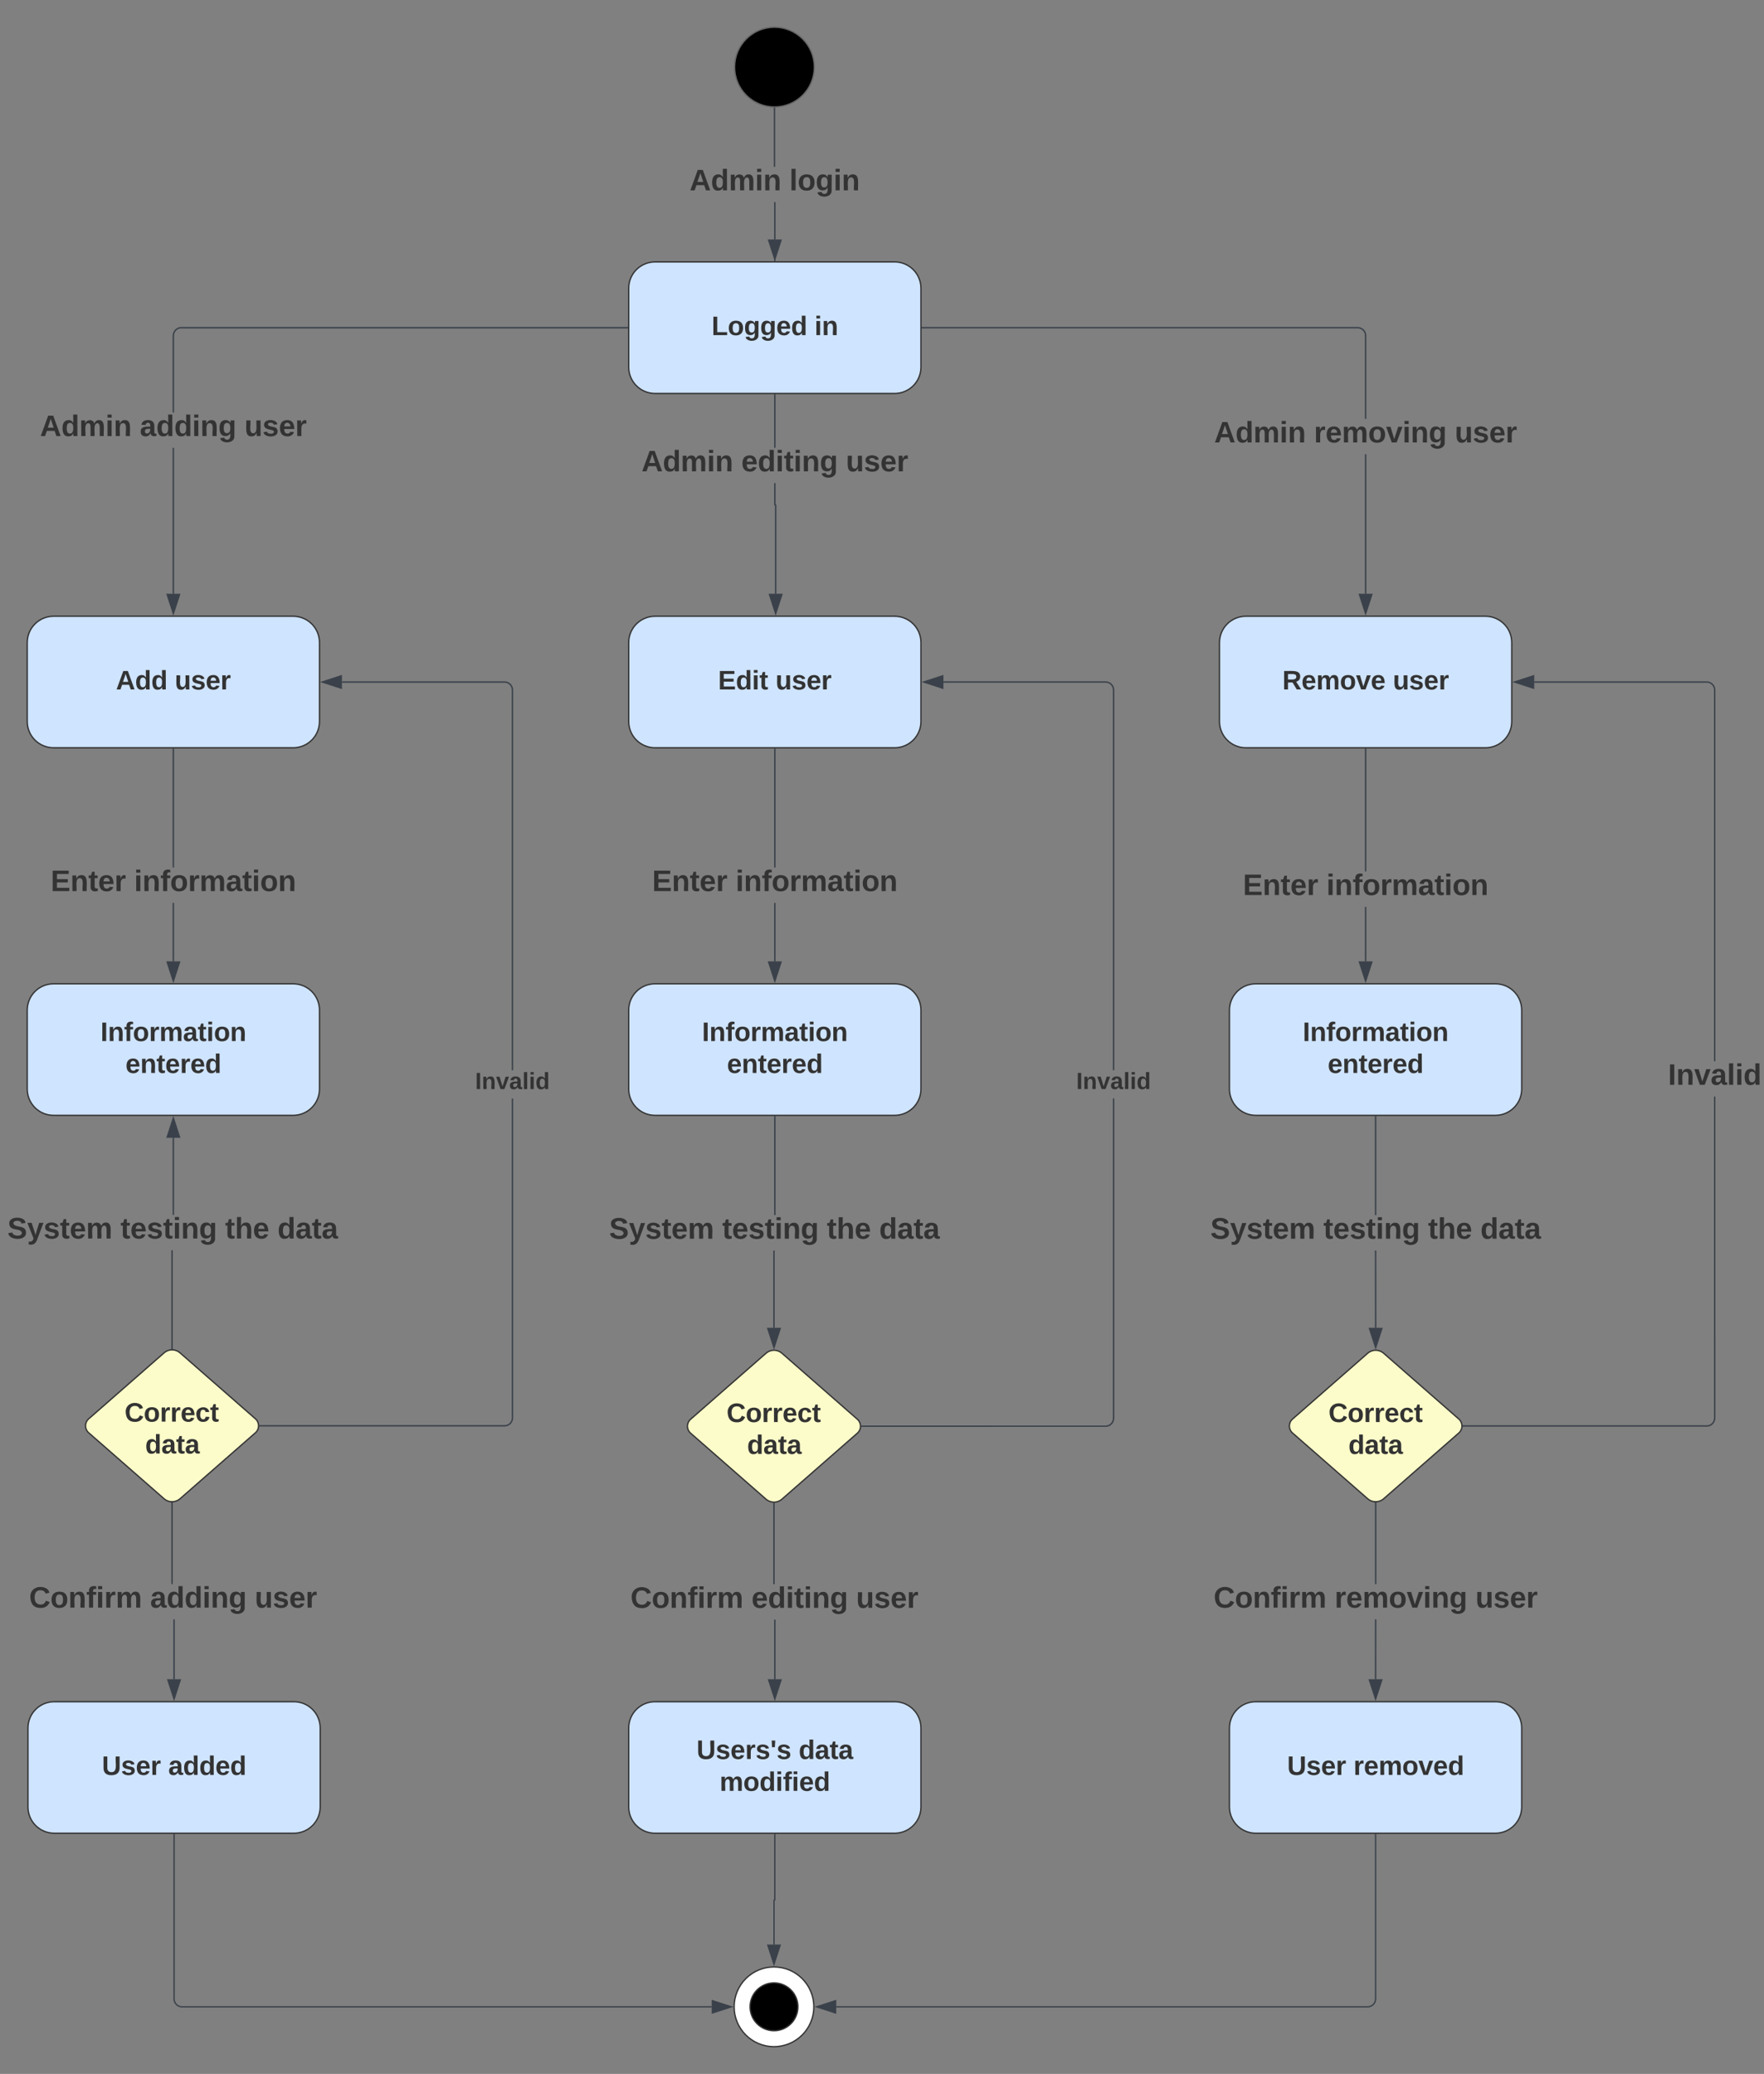 <svg xmlns="http://www.w3.org/2000/svg" xmlns:xlink="http://www.w3.org/1999/xlink" xmlns:lucid="lucid" width="1327.89" height="1561"><rect width="100%" height="100%" fill="#808080" stroke="none"/><g transform="translate(1140.769 1220.5)" lucid:page-tab-id="0_0"><path d="M-527.77-1170c0 16.57-13.43 30-30 30s-30-13.43-30-30 13.43-30 30-30 30 13.43 30 30z" stroke="#666"/><path d="M-557-1040.23h-1v-28.1h1zm-.27-54.78h-1v-44h1z" stroke="#3a414a" stroke-width=".05" fill="#3a414a"/><path d="M-557.78-1139.5l.5-.02v.53h-1v-.54z" fill="#3a414a"/><path d="M-557.78-1139.52l.54-.02v.58h-1.05v-.6zm-.46.5h.95v-.47l-.48.03-.46-.04z" stroke="#3a414a" stroke-width=".05" fill="#3a414a"/><path d="M-557.5-1025.46l-4.63-14.27h9.26z" fill="#3a414a"/><path d="M-557.5-1023.85l-5.32-16.38h10.64zm-3.95-15.38l3.95 12.15 3.95-12.15z" stroke="#3a414a" stroke-width=".05" fill="#3a414a"/><use xlink:href="#a" transform="matrix(1,0,0,1,-621.647,-1095.006) translate(0 17.778)"/><use xlink:href="#b" transform="matrix(1,0,0,1,-621.647,-1095.006) translate(75.123 17.778)"/><path d="M-557.5-1024.35v-6.35" stroke="#3a414a" fill="none"/><path d="M-557-1023.85h-1v-.5h1z" stroke="#3a414a" stroke-width=".05" fill="#3a414a"/><path d="M-557.5-1030.68v-.52" stroke="#3a414a" fill="none"/><path d="M-112.27-773.54h-1v-105.04h1zm-5.48-200.74l1 .24.93.4.87.53.78.65.66.77.52.87.4.94.23 1 .08 1v62.62h-1v-62.6l-.07-.87-.2-.85-.33-.8-.45-.74-.56-.64-.66-.56-.73-.45-.8-.33-.84-.2-.9-.07h-327.7v-1h327.75z" stroke="#3a414a" stroke-width=".05" fill="#3a414a"/><path d="M-446.5-973.35h-.5v-1h.5z" fill="#3a414a"/><path d="M-446.46-973.33h-.56v-1.05h.56zm-.52-1v.95h.47v-.95z" stroke="#3a414a" stroke-width=".05" fill="#3a414a"/><path d="M-112.77-758.77l-4.63-14.27h9.27z" fill="#3a414a"/><path d="M-112.77-757.15l-5.32-16.4h10.66zm-3.95-15.4l3.95 12.16 3.95-12.14z" stroke="#3a414a" stroke-width=".05" fill="#3a414a"/><use xlink:href="#a" transform="matrix(1,0,0,1,-226.75,-905.245) translate(0 17.778)"/><use xlink:href="#c" transform="matrix(1,0,0,1,-226.75,-905.245) translate(75.123 17.778)"/><use xlink:href="#d" transform="matrix(1,0,0,1,-226.75,-905.245) translate(181.111 17.778)"/><path d="M-557-841l.1.03.3.2.22.34v66.9h-1v-66.5l-.3-.12-.24-.3-.08-.3v-16.08h1zm0-42.5h-1v-39.86h1z" stroke="#3a414a" stroke-width=".05" fill="#3a414a"/><path d="M-557-923.35h-1v-.5h1z" fill="#3a414a"/><path d="M-556.98-923.32H-558v-.57h1.04zm-1-.52v.47h.96v-.47z" stroke="#3a414a" stroke-width=".05" fill="#3a414a"/><path d="M-556.87-758.77l-4.63-14.27h9.27z" fill="#3a414a"/><path d="M-556.87-757.15l-5.32-16.4h10.66zm-3.94-15.4l3.93 12.16 3.95-12.14z" stroke="#3a414a" stroke-width=".05" fill="#3a414a"/><use xlink:href="#a" transform="matrix(1,0,0,1,-657.87,-883.492) translate(0 17.778)"/><use xlink:href="#e" transform="matrix(1,0,0,1,-657.87,-883.492) translate(75.123 17.778)"/><use xlink:href="#d" transform="matrix(1,0,0,1,-657.87,-883.492) translate(153.889 17.778)"/><path d="M-1009.77-773.54h-1V-883.4h1zm341.27-199.8h-335.75l-.88.06-.84.2-.8.33-.73.45-.66.56-.56.65-.45.75-.33.8-.2.84-.07.87v57.78h-1v-57.82l.08-1 .25-1 .4-.94.52-.88.66-.77.78-.66.88-.55.94-.4 1-.23 1-.07h335.78z" stroke="#3a414a" stroke-width=".05" fill="#3a414a"/><path d="M-668-973.35h-.5v-1h.5z" fill="#3a414a"/><path d="M-667.98-973.33h-.56v-1.05h.56zm-.5-1v.95h.46v-.95z" stroke="#3a414a" stroke-width=".05" fill="#3a414a"/><path d="M-1010.27-758.77l-4.63-14.27h9.27z" fill="#3a414a"/><path d="M-1010.27-757.15l-5.32-16.4h10.65zm-3.95-15.4l3.95 12.16 3.95-12.14z" stroke="#3a414a" stroke-width=".05" fill="#3a414a"/><use xlink:href="#a" transform="matrix(1,0,0,1,-1110.639,-910.053) translate(0 17.778)"/><use xlink:href="#f" transform="matrix(1,0,0,1,-1110.639,-910.053) translate(75.123 17.778)"/><use xlink:href="#d" transform="matrix(1,0,0,1,-1110.639,-910.053) translate(153.889 17.778)"/><path d="M-112.27-496.9h-1v-41.02h1zm0-67.7h-1v-92.07h1z" stroke="#3a414a" stroke-width=".05" fill="#3a414a"/><path d="M-112.27-656.66h-1v-.5h1z" fill="#3a414a"/><path d="M-112.24-656.63h-1.05v-.56h1.06zm-1-.5v.45h.95v-.46z" stroke="#3a414a" stroke-width=".05" fill="#3a414a"/><path d="M-112.77-482.12l-4.63-14.26h9.27z" fill="#3a414a"/><path d="M-112.77-480.5l-5.32-16.38h10.66zm-3.95-15.38l3.95 12.14 3.95-12.14z" stroke="#3a414a" stroke-width=".05" fill="#3a414a"/><use xlink:href="#g" transform="matrix(1,0,0,1,-205.114,-564.586) translate(0 17.778)"/><use xlink:href="#h" transform="matrix(1,0,0,1,-205.114,-564.586) translate(62.84 17.778)"/><path d="M-557-496.88h-1v-44h1zm0-70.68h-1v-89.1h1z" stroke="#3a414a" stroke-width=".05" fill="#3a414a"/><path d="M-557-656.66h-1v-.5h1z" fill="#3a414a"/><path d="M-556.98-656.63H-558v-.56h1.04zm-1-.5v.45h.96v-.46z" stroke="#3a414a" stroke-width=".05" fill="#3a414a"/><path d="M-557.5-482.12l-4.63-14.26h9.26z" fill="#3a414a"/><path d="M-557.5-480.5l-5.32-16.38h10.64zm-3.95-15.38l3.95 12.14 3.95-12.14z" stroke="#3a414a" stroke-width=".05" fill="#3a414a"/><use xlink:href="#g" transform="matrix(1,0,0,1,-649.846,-567.56) translate(0 17.778)"/><use xlink:href="#h" transform="matrix(1,0,0,1,-649.846,-567.56) translate(62.84 17.778)"/><path d="M-1009.77-496.88h-1v-44h1zm0-70.68h-1v-89.1h1z" stroke="#3a414a" stroke-width=".05" fill="#3a414a"/><path d="M-1009.77-656.66h-1v-.5h1z" fill="#3a414a"/><path d="M-1009.74-656.63h-1.05v-.56h1.06zm-1-.5v.45h.95v-.46z" stroke="#3a414a" stroke-width=".05" fill="#3a414a"/><path d="M-1010.27-482.12l-4.63-14.26h9.27z" fill="#3a414a"/><path d="M-1010.27-480.5l-5.32-16.38h10.65zm-3.95-15.38l3.95 12.14 3.95-12.14z" stroke="#3a414a" stroke-width=".05" fill="#3a414a"/><use xlink:href="#g" transform="matrix(1,0,0,1,-1102.614,-567.56) translate(0 17.778)"/><use xlink:href="#h" transform="matrix(1,0,0,1,-1102.614,-567.56) translate(62.84 17.778)"/><path d="M-528.13 290c0 16.57-13.43 30-30 30s-30-13.43-30-30 13.43-30 30-30 30 13.43 30 30z" stroke="#333" fill="#fff"/><path d="M-540.13 290c0 9.94-8.06 18-18 18s-18-8.06-18-18 8.06-18 18-18 18 8.06 18 18z" stroke="#333"/><path d="M-557.5 160.34v49a.32.32 0 0 1-.32.33.32.32 0 0 0-.3.32v33.12" stroke="#3a414a" fill="none"/><path d="M-557 160.35h-1v-.5h1z" stroke="#3a414a" stroke-width=".05" fill="#3a414a"/><path d="M-558.13 257.88l-4.64-14.26h9.27z" stroke="#3a414a" fill="#3a414a"/><path d="M-105.27 160.34V284a6 6 0 0 1-6 6h-399.98" stroke="#3a414a" fill="none"/><path d="M-104.77 160.35h-1v-.5h1z" stroke="#3a414a" stroke-width=".05" fill="#3a414a"/><path d="M-526 290l14.25-4.63v9.26z" stroke="#3a414a" fill="#3a414a"/><path d="M-1009.73 160.34V284a6 6 0 0 0 6 6h398.7" stroke="#3a414a" fill="none"/><path d="M-1009.23 160.35h-1v-.5h1z" stroke="#3a414a" stroke-width=".05" fill="#3a414a"/><path d="M-590.25 290l-14.27 4.63v-9.26z" stroke="#3a414a" fill="#3a414a"/><path d="M-104.7-221.04h-1l-.05-58.2h1zm-.07-84.88h-1v-74.1h1z" stroke="#3a414a" stroke-width=".05" fill="#3a414a"/><path d="M-104.77-380h-1v-.5h1z" fill="#3a414a"/><path d="M-104.74-379.98h-1.05v-.56h1.06zm-1-.5v.45h.95v-.46z" stroke="#3a414a" stroke-width=".05" fill="#3a414a"/><path d="M-105.2-206.28l-4.63-14.26h9.27z" fill="#3a414a"/><path d="M-105.2-204.66l-5.32-16.38h10.65zm-3.94-15.38l3.95 12.15 3.95-12.14z" stroke="#3a414a" stroke-width=".05" fill="#3a414a"/><use xlink:href="#i" transform="matrix(1,0,0,1,-229.645,-305.919) translate(0 17.778)"/><use xlink:href="#j" transform="matrix(1,0,0,1,-229.645,-305.919) translate(85.123 17.778)"/><use xlink:href="#k" transform="matrix(1,0,0,1,-229.645,-305.919) translate(163.889 17.778)"/><use xlink:href="#l" transform="matrix(1,0,0,1,-229.645,-305.919) translate(203.272 17.778)"/><path d="M-104.77 43.47h-1l.06-45.04h1zm.08-71.7h-1v-60.94h1z" stroke="#3a414a" stroke-width=".05" fill="#3a414a"/><path d="M-105.2-89.67l.5-.03v.55h-1v-.55z" fill="#3a414a"/><path d="M-105.2-89.7l.53-.03v.6h-1.05v-.6zm-.47.52h.95v-.5l-.47.04-.47-.03z" stroke="#3a414a" stroke-width=".05" fill="#3a414a"/><path d="M-105.27 58.23l-4.63-14.26h9.27z" fill="#3a414a"/><path d="M-105.27 59.85l-5.32-16.38h10.66zm-3.95-15.38l3.95 12.15 3.95-12.15z" stroke="#3a414a" stroke-width=".05" fill="#3a414a"/><use xlink:href="#m" transform="matrix(1,0,0,1,-227.207,-28.24) translate(0 17.778)"/><use xlink:href="#c" transform="matrix(1,0,0,1,-227.207,-28.24) translate(91.111 17.778)"/><use xlink:href="#n" transform="matrix(1,0,0,1,-227.207,-28.24) translate(197.099 17.778)"/><path d="M150.5-153.14l-.08 1-.24 1-.4.93-.52.86-.66.78-.78.66-.87.53-.94.4-.98.23-1 .08H-39.25v-1h183.23l.88-.07.84-.2.8-.33.73-.45.66-.57.55-.66.45-.73.33-.8.2-.84.07-.88v-241.9h1zm-5.48-554.44l1 .24.93.4.87.52.78.66.66.78.53.87.38.93.24 1 .08 1v279.42h-1v-279.4l-.07-.87-.2-.84-.33-.8-.45-.73-.56-.65-.67-.56-.73-.46-.8-.33-.84-.2-.88-.06H14.12v-1h129.9z" stroke="#3a414a" stroke-width=".05" fill="#3a414a"/><path d="M-39.24-146.66h-.55l.05-.5-.04-.5h.56z" fill="#3a414a"/><path d="M-39.2-146.64h-.62l.04-.52-.04-.53h.6zm-.57-1l.04.48-.04.47h.5v-.94z" stroke="#3a414a" stroke-width=".05" fill="#3a414a"/><path d="M13.62-702.53l-14.27-4.63 14.27-4.64z" fill="#3a414a"/><path d="M14.12-701.84l-16.4-5.32 16.4-5.33zM.96-707.16l12.14 3.95.02-7.9z" stroke="#3a414a" stroke-width=".05" fill="#3a414a"/><use xlink:href="#o" transform="matrix(1,0,0,1,114.877,-421.753) translate(0 17.778)"/><path d="M-557.63-221.04h-1v-58.2h1zm.63-84.88h-1v-74.1h1z" stroke="#3a414a" stroke-width=".05" fill="#3a414a"/><path d="M-557-380h-1v-.5h1z" fill="#3a414a"/><path d="M-556.98-379.98H-558v-.56h1.04zm-1-.5v.45h.96v-.46z" stroke="#3a414a" stroke-width=".05" fill="#3a414a"/><path d="M-558.13-206.28l-4.64-14.26h9.27z" fill="#3a414a"/><path d="M-558.13-204.66l-5.33-16.38h10.65zm-3.95-15.38l3.95 12.15 3.94-12.14z" stroke="#3a414a" stroke-width=".05" fill="#3a414a"/><use xlink:href="#i" transform="matrix(1,0,0,1,-682.23,-305.919) translate(0 17.778)"/><use xlink:href="#j" transform="matrix(1,0,0,1,-682.23,-305.919) translate(85.123 17.778)"/><use xlink:href="#k" transform="matrix(1,0,0,1,-682.23,-305.919) translate(163.889 17.778)"/><use xlink:href="#l" transform="matrix(1,0,0,1,-682.23,-305.919) translate(203.272 17.778)"/><path d="M-557 43.47h-1v-44.9h1zm-.63-71.55h-1v-60.77h1z" stroke="#3a414a" stroke-width=".05" fill="#3a414a"/><path d="M-558.13-89.35l.5-.04v.56h-1v-.55z" fill="#3a414a"/><path d="M-558.13-89.38l.52-.04v.6h-1.06v-.6zm-.48.52h.94v-.5l-.47.03-.48-.03z" stroke="#3a414a" stroke-width=".05" fill="#3a414a"/><path d="M-557.5 58.23l-4.63-14.26h9.26z" fill="#3a414a"/><path d="M-557.5 59.85l-5.32-16.38h10.64zm-3.95-15.38l3.95 12.15 3.95-12.15z" stroke="#3a414a" stroke-width=".05" fill="#3a414a"/><use xlink:href="#m" transform="matrix(1,0,0,1,-666.181,-28.084) translate(0 17.778)"/><use xlink:href="#e" transform="matrix(1,0,0,1,-666.181,-28.084) translate(91.111 17.778)"/><use xlink:href="#n" transform="matrix(1,0,0,1,-666.181,-28.084) translate(169.877 17.778)"/><path d="M-302-153l-.08 1-.24 1-.4.95-.52.87-.66.77-.78.66-.87.53-.94.38-.98.24-1 .08H-492v-1h183.48l.88-.07.84-.2.8-.34.73-.46.66-.56.55-.65.45-.74.33-.8.2-.84.07-.9v-240.62h1zm-5.48-554.58l1 .24.93.4.87.52.78.66.66.78.53.87.38.93.24 1 .08 1V-415h-1v-286.14l-.07-.88-.2-.84-.33-.8-.45-.73-.56-.65-.67-.56-.73-.46-.8-.33-.84-.2-.88-.06h-122.1v-1h122.14z" stroke="#3a414a" stroke-width=".05" fill="#3a414a"/><path d="M-492-146.5h-.55l.04-.5-.05-.5h.55z" fill="#3a414a"/><path d="M-491.97-146.48h-.6l.03-.53-.04-.53h.6zm-.56-1l.04.47-.03.47h.5v-.95z" stroke="#3a414a" stroke-width=".05" fill="#3a414a"/><path d="M-431.12-702.53l-14.26-4.63 14.26-4.64z" fill="#3a414a"/><path d="M-430.62-701.84l-16.38-5.32 16.38-5.33zm-13.14-5.32l12.14 3.95v-7.9z" stroke="#3a414a" stroke-width=".05" fill="#3a414a"/><use xlink:href="#p" transform="matrix(1,0,0,1,-330.599,-414.994) translate(0 14.222)"/><path d="M-1010.75-205.47h-1v-73.94h1zm.98-100.6h-1v-58.06h1z" stroke="#3a414a" stroke-width=".05" fill="#3a414a"/><path d="M-1005.63-364.63h-9.27l4.63-14.27z" fill="#3a414a"/><path d="M-1004.95-364.13h-10.64l5.33-16.38zm-9.27-1h7.9l-3.95-12.15z" stroke="#3a414a" stroke-width=".05" fill="#3a414a"/><path d="M-1010.75-204.93l-.5-.04-.5.04v-.55h1z" fill="#3a414a"/><path d="M-1010.73-204.9l-.52-.04-.52.03v-.6h1.04zm-1-.56v.5l.48-.03.48.04v-.5z" stroke="#3a414a" stroke-width=".05" fill="#3a414a"/><use xlink:href="#i" transform="matrix(1,0,0,1,-1135.173,-306.076) translate(0 17.778)"/><use xlink:href="#j" transform="matrix(1,0,0,1,-1135.173,-306.076) translate(85.123 17.778)"/><use xlink:href="#k" transform="matrix(1,0,0,1,-1135.173,-306.076) translate(163.889 17.778)"/><use xlink:href="#l" transform="matrix(1,0,0,1,-1135.173,-306.076) translate(203.272 17.778)"/><path d="M-1009.23 43.47h-1V-1.57h1zm-1.52-71.7h-1v-60.94h1z" stroke="#3a414a" stroke-width=".05" fill="#3a414a"/><path d="M-1011.25-89.67l.5-.03v.55h-1v-.55z" fill="#3a414a"/><path d="M-1011.25-89.7l.52-.03v.6h-1.04v-.6zm-.48.52h.96v-.5l-.48.04-.48-.03z" stroke="#3a414a" stroke-width=".05" fill="#3a414a"/><path d="M-1009.73 58.23l-4.64-14.26h9.27z" fill="#3a414a"/><path d="M-1009.73 59.85l-5.32-16.38h10.64zm-3.95-15.38l3.95 12.15 3.95-12.15z" stroke="#3a414a" stroke-width=".05" fill="#3a414a"/><use xlink:href="#m" transform="matrix(1,0,0,1,-1118.855,-28.24) translate(0 17.778)"/><use xlink:href="#f" transform="matrix(1,0,0,1,-1118.855,-28.24) translate(91.111 17.778)"/><use xlink:href="#n" transform="matrix(1,0,0,1,-1118.855,-28.24) translate(169.877 17.778)"/><path d="M-754.5-153.3l-.08 1-.24 1-.4.93-.52.87-.66.78-.78.66-.87.54-.94.4-.98.22-1 .08h-184.15v-1h184.1l.9-.07.83-.2.8-.32.73-.45.66-.56.55-.66.45-.72.33-.8.2-.84.07-.88v-240.3h1zm-5.48-554.28l1 .24.93.4.87.52.78.66.66.78.53.87.38.93.24 1 .08 1v286.2h-1v-286.17l-.07-.88-.2-.84-.33-.8-.45-.73-.56-.65-.67-.56-.73-.46-.8-.33-.84-.2-.88-.06H-883.4v-1h122.42z" stroke="#3a414a" stroke-width=".05" fill="#3a414a"/><path d="M-945.12-146.82h-.55l.04-.5-.04-.5h.55z" fill="#3a414a"/><path d="M-945.1-146.8h-.6l.05-.52-.05-.52h.6zm-.54-1l.04.48-.04.48h.5v-.95z" stroke="#3a414a" stroke-width=".05" fill="#3a414a"/><path d="M-883.9-702.53l-14.25-4.63 14.26-4.64z" fill="#3a414a"/><path d="M-883.4-701.84l-16.37-5.32 16.38-5.33zm-13.13-5.32l12.14 3.95v-7.9z" stroke="#3a414a" stroke-width=".05" fill="#3a414a"/><use xlink:href="#p" transform="matrix(1,0,0,1,-783.099,-414.976) translate(0 14.222)"/><path d="M-647.7-1023.35c-10.94 0-19.8 8.87-19.8 19.8v59.4c0 10.92 8.86 19.8 19.8 19.8h180.4c10.94 0 19.8-8.88 19.8-19.8v-59.4c0-10.93-8.86-19.8-19.8-19.8z" stroke="#333" fill="#cfe4ff"/><use xlink:href="#q" transform="matrix(1,0,0,1,-659.5,-1015.347) translate(54.389 47.1)"/><use xlink:href="#r" transform="matrix(1,0,0,1,-659.5,-1015.347) translate(131.889 47.1)"/><path d="M-202.97-756.65c-10.94 0-19.8 8.86-19.8 19.8v59.38c0 10.94 8.87 19.8 19.8 19.8h180.4c10.94 0 19.8-8.86 19.8-19.8v-59.4c0-10.92-8.86-19.78-19.8-19.78z" stroke="#333" fill="#cfe4ff"/><g><use xlink:href="#s" transform="matrix(1,0,0,1,-214.769,-748.653) translate(39.306 47.1)"/><use xlink:href="#t" transform="matrix(1,0,0,1,-214.769,-748.653) translate(122.528 47.1)"/></g><path d="M-195.47-480c-10.94 0-19.8 8.86-19.8 19.8v59.4c0 10.92 8.87 19.8 19.8 19.8h180.4c10.94 0 19.8-8.88 19.8-19.8v-59.4c0-10.94-8.86-19.8-19.8-19.8z" stroke="#333" fill="#cfe4ff"/><g><use xlink:href="#u" transform="matrix(1,0,0,1,-207.269,-472) translate(47.167 35.1)"/><use xlink:href="#v" transform="matrix(1,0,0,1,-207.269,-472) translate(65.972 59.1)"/></g><path d="M-195.47 60.35c-10.94 0-19.8 8.87-19.8 19.8v59.4c0 10.92 8.87 19.8 19.8 19.8h180.4c10.94 0 19.8-8.88 19.8-19.8v-59.4c0-10.93-8.86-19.8-19.8-19.8z" stroke="#333" fill="#cfe4ff"/><g><use xlink:href="#w" transform="matrix(1,0,0,1,-207.269,68.353) translate(35.417 47.1)"/><use xlink:href="#x" transform="matrix(1,0,0,1,-207.269,68.353) translate(85.361 47.1)"/></g><path d="M-647.7-756.65c-10.94 0-19.8 8.86-19.8 19.8v59.38c0 10.94 8.86 19.8 19.8 19.8h180.4c10.94 0 19.8-8.86 19.8-19.8v-59.4c0-10.92-8.86-19.78-19.8-19.78z" stroke="#333" fill="#cfe4ff"/><g><use xlink:href="#y" transform="matrix(1,0,0,1,-659.5,-748.653) translate(59.306 47.1)"/><use xlink:href="#t" transform="matrix(1,0,0,1,-659.5,-748.653) translate(102.528 47.1)"/></g><path d="M-1100.47-756.65c-10.93 0-19.8 8.86-19.8 19.8v59.38c0 10.94 8.87 19.8 19.8 19.8h180.4c10.94 0 19.8-8.86 19.8-19.8v-59.4c0-10.92-8.86-19.78-19.8-19.78z" stroke="#333" fill="#cfe4ff"/><g><use xlink:href="#z" transform="matrix(1,0,0,1,-1112.269,-748.653) translate(58.778 47.1)"/><use xlink:href="#t" transform="matrix(1,0,0,1,-1112.269,-748.653) translate(103.056 47.1)"/></g><path d="M-1100.47-480c-10.93 0-19.8 8.86-19.8 19.8v59.4c0 10.92 8.87 19.8 19.8 19.8h180.4c10.94 0 19.8-8.88 19.8-19.8v-59.4c0-10.94-8.86-19.8-19.8-19.8z" stroke="#333" fill="#cfe4ff"/><g><use xlink:href="#u" transform="matrix(1,0,0,1,-1112.269,-472) translate(47.167 35.1)"/><use xlink:href="#v" transform="matrix(1,0,0,1,-1112.269,-472) translate(65.972 59.1)"/></g><path d="M-647.7-480c-10.94 0-19.8 8.86-19.8 19.8v59.4c0 10.92 8.86 19.8 19.8 19.8h180.4c10.94 0 19.8-8.88 19.8-19.8v-59.4c0-10.94-8.86-19.8-19.8-19.8z" stroke="#333" fill="#cfe4ff"/><g><use xlink:href="#u" transform="matrix(1,0,0,1,-659.5,-472) translate(47.167 35.1)"/><use xlink:href="#v" transform="matrix(1,0,0,1,-659.5,-472) translate(65.972 59.1)"/></g><path d="M-1099.93 60.35c-10.94 0-19.8 8.87-19.8 19.8v59.4c0 10.92 8.86 19.8 19.8 19.8h180.4c10.93 0 19.8-8.88 19.8-19.8v-59.4c0-10.93-8.87-19.8-19.8-19.8z" stroke="#333" fill="#cfe4ff"/><g><use xlink:href="#w" transform="matrix(1,0,0,1,-1111.731,68.353) translate(47.667 47.1)"/><use xlink:href="#A" transform="matrix(1,0,0,1,-1111.731,68.353) translate(97.611 47.1)"/></g><path d="M-647.7 60.35c-10.94 0-19.8 8.87-19.8 19.8v59.4c0 10.92 8.86 19.8 19.8 19.8h180.4c10.94 0 19.8-8.88 19.8-19.8v-59.4c0-10.93-8.86-19.8-19.8-19.8z" stroke="#333" fill="#cfe4ff"/><g><use xlink:href="#B" transform="matrix(1,0,0,1,-659.5,68.353) translate(43.056 35.1)"/><use xlink:href="#C" transform="matrix(1,0,0,1,-659.5,68.353) translate(119.944 35.1)"/><use xlink:href="#D" transform="matrix(1,0,0,1,-659.5,68.353) translate(60.444 59.1)"/></g><path d="M-111.22-201.9a9.14 9.14 0 0 1 12.05 0l56.53 49.47a7 7 0 0 1 0 10.54l-56.53 49.47a9.14 9.14 0 0 1-12.05 0l-56.53-49.46a7 7 0 0 1 0-10.53z" stroke="#333" fill="#fcfcca"/><g><use xlink:href="#E" transform="matrix(1,0,0,1,-173.765,-207.161) translate(33.033 57.01)"/><use xlink:href="#F" transform="matrix(1,0,0,1,-173.765,-207.161) translate(48.005 81.01)"/></g><path d="M-564.15-201.9a9.14 9.14 0 0 1 12.04 0l56.7 49.63a7 7 0 0 1 0 10.53l-56.7 49.62a9.14 9.14 0 0 1-12.05 0l-56.7-49.62a7 7 0 0 1 0-10.53z" stroke="#333" fill="#fcfcca"/><g><use xlink:href="#E" transform="matrix(1,0,0,1,-626.883,-207.161) translate(33.033 57.01)"/><use xlink:href="#F" transform="matrix(1,0,0,1,-626.883,-207.161) translate(48.505 81.01)"/></g><path d="M-1017.27-202.2a9.14 9.14 0 0 1 12.04 0l56.7 49.6a7 7 0 0 1 0 10.55l-56.7 49.62a9.14 9.14 0 0 1-12.04 0l-56.7-49.62a7 7 0 0 1 0-10.53z" stroke="#333" fill="#fcfcca"/><g><use xlink:href="#E" transform="matrix(1,0,0,1,-1080,-207.474) translate(33.033 57.01)"/><use xlink:href="#F" transform="matrix(1,0,0,1,-1080,-207.474) translate(48.505 81.01)"/></g><defs><path fill="#333" d="M199 0l-22-63H83L61 0H9l90-248h61L250 0h-51zm-33-102l-36-108c-10 38-24 72-36 108h72" id="G"/><path fill="#333" d="M88-194c31-1 46 15 58 34l-1-101h50l1 261h-48c-2-10 0-23-3-31C134-8 116 4 84 4 32 4 16-41 15-95c0-56 19-97 73-99zm17 164c33 0 40-30 41-66 1-37-9-64-41-64s-38 30-39 65c0 43 13 65 39 65" id="H"/><path fill="#333" d="M220-157c-53 9-28 100-34 157h-49v-107c1-27-5-49-29-50C55-147 81-57 75 0H25l-1-190h47c2 12-1 28 3 38 10-53 101-56 108 0 13-22 24-43 59-42 82 1 51 116 57 194h-49v-107c-1-25-5-48-29-50" id="I"/><path fill="#333" d="M25-224v-37h50v37H25zM25 0v-190h50V0H25" id="J"/><path fill="#333" d="M135-194c87-1 58 113 63 194h-50c-7-57 23-157-34-157-59 0-34 97-39 157H25l-1-190h47c2 12-1 28 3 38 12-26 28-41 61-42" id="K"/><g id="a"><use transform="matrix(0.062,0,0,0.062,0,0)" xlink:href="#G"/><use transform="matrix(0.062,0,0,0.062,15.988,0)" xlink:href="#H"/><use transform="matrix(0.062,0,0,0.062,29.506,0)" xlink:href="#I"/><use transform="matrix(0.062,0,0,0.062,49.259,0)" xlink:href="#J"/><use transform="matrix(0.062,0,0,0.062,55.432,0)" xlink:href="#K"/></g><path fill="#333" d="M25 0v-261h50V0H25" id="L"/><path fill="#333" d="M110-194c64 0 96 36 96 99 0 64-35 99-97 99-61 0-95-36-95-99 0-62 34-99 96-99zm-1 164c35 0 45-28 45-65 0-40-10-65-43-65-34 0-45 26-45 65 0 36 10 65 43 65" id="M"/><path fill="#333" d="M195-6C206 82 75 100 31 46c-4-6-6-13-8-21l49-6c3 16 16 24 34 25 40 0 42-37 40-79-11 22-30 35-61 35-53 0-70-43-70-97 0-56 18-96 73-97 30 0 46 14 59 34l2-30h47zm-90-29c32 0 41-27 41-63 0-35-9-62-40-62-32 0-39 29-40 63 0 36 9 62 39 62" id="N"/><g id="b"><use transform="matrix(0.062,0,0,0.062,0,0)" xlink:href="#L"/><use transform="matrix(0.062,0,0,0.062,6.173,0)" xlink:href="#M"/><use transform="matrix(0.062,0,0,0.062,19.691,0)" xlink:href="#N"/><use transform="matrix(0.062,0,0,0.062,33.21,0)" xlink:href="#J"/><use transform="matrix(0.062,0,0,0.062,39.383,0)" xlink:href="#K"/></g><path fill="#333" d="M135-150c-39-12-60 13-60 57V0H25l-1-190h47c2 13-1 29 3 40 6-28 27-53 61-41v41" id="O"/><path fill="#333" d="M185-48c-13 30-37 53-82 52C43 2 14-33 14-96s30-98 90-98c62 0 83 45 84 108H66c0 31 8 55 39 56 18 0 30-7 34-22zm-45-69c5-46-57-63-70-21-2 6-4 13-4 21h74" id="P"/><path fill="#333" d="M128 0H69L1-190h53L99-40l48-150h52" id="Q"/><g id="c"><use transform="matrix(0.062,0,0,0.062,0,0)" xlink:href="#O"/><use transform="matrix(0.062,0,0,0.062,8.642,0)" xlink:href="#P"/><use transform="matrix(0.062,0,0,0.062,20.988,0)" xlink:href="#I"/><use transform="matrix(0.062,0,0,0.062,40.741,0)" xlink:href="#M"/><use transform="matrix(0.062,0,0,0.062,54.259,0)" xlink:href="#Q"/><use transform="matrix(0.062,0,0,0.062,66.605,0)" xlink:href="#J"/><use transform="matrix(0.062,0,0,0.062,72.778,0)" xlink:href="#K"/><use transform="matrix(0.062,0,0,0.062,86.296,0)" xlink:href="#N"/></g><path fill="#333" d="M85 4C-2 5 27-109 22-190h50c7 57-23 150 33 157 60-5 35-97 40-157h50l1 190h-47c-2-12 1-28-3-38-12 25-28 42-61 42" id="R"/><path fill="#333" d="M137-138c1-29-70-34-71-4 15 46 118 7 119 86 1 83-164 76-172 9l43-7c4 19 20 25 44 25 33 8 57-30 24-41C81-84 22-81 20-136c-2-80 154-74 161-7" id="S"/><g id="d"><use transform="matrix(0.062,0,0,0.062,0,0)" xlink:href="#R"/><use transform="matrix(0.062,0,0,0.062,13.519,0)" xlink:href="#S"/><use transform="matrix(0.062,0,0,0.062,25.864,0)" xlink:href="#P"/><use transform="matrix(0.062,0,0,0.062,38.21,0)" xlink:href="#O"/></g><path fill="#333" d="M115-3C79 11 28 4 28-45v-112H4v-33h27l15-45h31v45h36v33H77v99c-1 23 16 31 38 25v30" id="T"/><g id="e"><use transform="matrix(0.062,0,0,0.062,0,0)" xlink:href="#P"/><use transform="matrix(0.062,0,0,0.062,12.346,0)" xlink:href="#H"/><use transform="matrix(0.062,0,0,0.062,25.864,0)" xlink:href="#J"/><use transform="matrix(0.062,0,0,0.062,32.037,0)" xlink:href="#T"/><use transform="matrix(0.062,0,0,0.062,39.383,0)" xlink:href="#J"/><use transform="matrix(0.062,0,0,0.062,45.556,0)" xlink:href="#K"/><use transform="matrix(0.062,0,0,0.062,59.074,0)" xlink:href="#N"/></g><path fill="#333" d="M133-34C117-15 103 5 69 4 32 3 11-16 11-54c-1-60 55-63 116-61 1-26-3-47-28-47-18 1-26 9-28 27l-52-2c7-38 36-58 82-57s74 22 75 68l1 82c-1 14 12 18 25 15v27c-30 8-71 5-69-32zm-48 3c29 0 43-24 42-57-32 0-66-3-65 30 0 17 8 27 23 27" id="U"/><g id="f"><use transform="matrix(0.062,0,0,0.062,0,0)" xlink:href="#U"/><use transform="matrix(0.062,0,0,0.062,12.346,0)" xlink:href="#H"/><use transform="matrix(0.062,0,0,0.062,25.864,0)" xlink:href="#H"/><use transform="matrix(0.062,0,0,0.062,39.383,0)" xlink:href="#J"/><use transform="matrix(0.062,0,0,0.062,45.556,0)" xlink:href="#K"/><use transform="matrix(0.062,0,0,0.062,59.074,0)" xlink:href="#N"/></g><path fill="#333" d="M24 0v-248h195v40H76v63h132v40H76v65h150V0H24" id="V"/><g id="g"><use transform="matrix(0.062,0,0,0.062,0,0)" xlink:href="#V"/><use transform="matrix(0.062,0,0,0.062,14.815,0)" xlink:href="#K"/><use transform="matrix(0.062,0,0,0.062,28.333,0)" xlink:href="#T"/><use transform="matrix(0.062,0,0,0.062,35.679,0)" xlink:href="#P"/><use transform="matrix(0.062,0,0,0.062,48.025,0)" xlink:href="#O"/></g><path fill="#333" d="M121-226c-27-7-43 5-38 36h38v33H83V0H34v-157H6v-33h28c-9-59 32-81 87-68v32" id="W"/><g id="h"><use transform="matrix(0.062,0,0,0.062,0,0)" xlink:href="#J"/><use transform="matrix(0.062,0,0,0.062,6.173,0)" xlink:href="#K"/><use transform="matrix(0.062,0,0,0.062,19.691,0)" xlink:href="#W"/><use transform="matrix(0.062,0,0,0.062,27.037,0)" xlink:href="#M"/><use transform="matrix(0.062,0,0,0.062,40.556,0)" xlink:href="#O"/><use transform="matrix(0.062,0,0,0.062,49.198,0)" xlink:href="#I"/><use transform="matrix(0.062,0,0,0.062,68.951,0)" xlink:href="#U"/><use transform="matrix(0.062,0,0,0.062,81.296,0)" xlink:href="#T"/><use transform="matrix(0.062,0,0,0.062,88.642,0)" xlink:href="#J"/><use transform="matrix(0.062,0,0,0.062,94.815,0)" xlink:href="#M"/><use transform="matrix(0.062,0,0,0.062,108.333,0)" xlink:href="#K"/></g><path fill="#333" d="M169-182c-1-43-94-46-97-3 18 66 151 10 154 114 3 95-165 93-204 36-6-8-10-19-12-30l50-8c3 46 112 56 116 5-17-69-150-10-154-114-4-87 153-88 188-35 5 8 8 18 10 28" id="X"/><path fill="#333" d="M123 10C108 53 80 86 19 72V37c35 8 53-11 59-39L3-190h52l48 148c12-52 28-100 44-148h51" id="Y"/><g id="i"><use transform="matrix(0.062,0,0,0.062,0,0)" xlink:href="#X"/><use transform="matrix(0.062,0,0,0.062,14.815,0)" xlink:href="#Y"/><use transform="matrix(0.062,0,0,0.062,27.16,0)" xlink:href="#S"/><use transform="matrix(0.062,0,0,0.062,39.506,0)" xlink:href="#T"/><use transform="matrix(0.062,0,0,0.062,46.852,0)" xlink:href="#P"/><use transform="matrix(0.062,0,0,0.062,59.198,0)" xlink:href="#I"/></g><g id="j"><use transform="matrix(0.062,0,0,0.062,0,0)" xlink:href="#T"/><use transform="matrix(0.062,0,0,0.062,7.346,0)" xlink:href="#P"/><use transform="matrix(0.062,0,0,0.062,19.691,0)" xlink:href="#S"/><use transform="matrix(0.062,0,0,0.062,32.037,0)" xlink:href="#T"/><use transform="matrix(0.062,0,0,0.062,39.383,0)" xlink:href="#J"/><use transform="matrix(0.062,0,0,0.062,45.556,0)" xlink:href="#K"/><use transform="matrix(0.062,0,0,0.062,59.074,0)" xlink:href="#N"/></g><path fill="#333" d="M114-157C55-157 80-60 75 0H25v-261h50l-1 109c12-26 28-41 61-42 86-1 58 113 63 194h-50c-7-57 23-157-34-157" id="Z"/><g id="k"><use transform="matrix(0.062,0,0,0.062,0,0)" xlink:href="#T"/><use transform="matrix(0.062,0,0,0.062,7.346,0)" xlink:href="#Z"/><use transform="matrix(0.062,0,0,0.062,20.864,0)" xlink:href="#P"/></g><g id="l"><use transform="matrix(0.062,0,0,0.062,0,0)" xlink:href="#H"/><use transform="matrix(0.062,0,0,0.062,13.519,0)" xlink:href="#U"/><use transform="matrix(0.062,0,0,0.062,25.864,0)" xlink:href="#T"/><use transform="matrix(0.062,0,0,0.062,33.21,0)" xlink:href="#U"/></g><path fill="#333" d="M67-125c0 53 21 87 73 88 37 1 54-22 65-47l45 17C233-25 199 4 140 4 58 4 20-42 15-125 8-235 124-281 211-232c18 10 29 29 36 50l-46 12c-8-25-30-41-62-41-52 0-71 34-72 86" id="aa"/><g id="m"><use transform="matrix(0.062,0,0,0.062,0,0)" xlink:href="#aa"/><use transform="matrix(0.062,0,0,0.062,15.988,0)" xlink:href="#M"/><use transform="matrix(0.062,0,0,0.062,29.506,0)" xlink:href="#K"/><use transform="matrix(0.062,0,0,0.062,43.025,0)" xlink:href="#W"/><use transform="matrix(0.062,0,0,0.062,50.37,0)" xlink:href="#J"/><use transform="matrix(0.062,0,0,0.062,56.543,0)" xlink:href="#O"/><use transform="matrix(0.062,0,0,0.062,65.185,0)" xlink:href="#I"/></g><g id="n"><use transform="matrix(0.062,0,0,0.062,0,0)" xlink:href="#R"/><use transform="matrix(0.062,0,0,0.062,13.519,0)" xlink:href="#S"/><use transform="matrix(0.062,0,0,0.062,25.864,0)" xlink:href="#P"/><use transform="matrix(0.062,0,0,0.062,38.21,0)" xlink:href="#O"/></g><path fill="#333" d="M24 0v-248h52V0H24" id="ab"/><g id="o"><use transform="matrix(0.062,0,0,0.062,0,0)" xlink:href="#ab"/><use transform="matrix(0.062,0,0,0.062,6.173,0)" xlink:href="#K"/><use transform="matrix(0.062,0,0,0.062,19.691,0)" xlink:href="#Q"/><use transform="matrix(0.062,0,0,0.062,32.037,0)" xlink:href="#U"/><use transform="matrix(0.062,0,0,0.062,44.383,0)" xlink:href="#L"/><use transform="matrix(0.062,0,0,0.062,50.556,0)" xlink:href="#J"/><use transform="matrix(0.062,0,0,0.062,56.728,0)" xlink:href="#H"/></g><g id="p"><use transform="matrix(0.049,0,0,0.049,0,0)" xlink:href="#ab"/><use transform="matrix(0.049,0,0,0.049,4.938,0)" xlink:href="#K"/><use transform="matrix(0.049,0,0,0.049,15.753,0)" xlink:href="#Q"/><use transform="matrix(0.049,0,0,0.049,25.63,0)" xlink:href="#U"/><use transform="matrix(0.049,0,0,0.049,35.506,0)" xlink:href="#L"/><use transform="matrix(0.049,0,0,0.049,40.444,0)" xlink:href="#J"/><use transform="matrix(0.049,0,0,0.049,45.383,0)" xlink:href="#H"/></g><path fill="#333" d="M24 0v-248h52v208h133V0H24" id="ac"/><g id="q"><use transform="matrix(0.056,0,0,0.056,0,0)" xlink:href="#ac"/><use transform="matrix(0.056,0,0,0.056,12.167,0)" xlink:href="#M"/><use transform="matrix(0.056,0,0,0.056,24.333,0)" xlink:href="#N"/><use transform="matrix(0.056,0,0,0.056,36.5,0)" xlink:href="#N"/><use transform="matrix(0.056,0,0,0.056,48.667,0)" xlink:href="#P"/><use transform="matrix(0.056,0,0,0.056,59.778,0)" xlink:href="#H"/></g><g id="r"><use transform="matrix(0.056,0,0,0.056,0,0)" xlink:href="#J"/><use transform="matrix(0.056,0,0,0.056,5.556,0)" xlink:href="#K"/></g><path fill="#333" d="M240-174c0 40-23 61-54 70L253 0h-59l-57-94H76V0H24v-248c93 4 217-23 216 74zM76-134c48-2 112 12 112-38 0-48-66-32-112-35v73" id="ad"/><g id="s"><use transform="matrix(0.056,0,0,0.056,0,0)" xlink:href="#ad"/><use transform="matrix(0.056,0,0,0.056,14.389,0)" xlink:href="#P"/><use transform="matrix(0.056,0,0,0.056,25.5,0)" xlink:href="#I"/><use transform="matrix(0.056,0,0,0.056,43.278,0)" xlink:href="#M"/><use transform="matrix(0.056,0,0,0.056,55.444,0)" xlink:href="#Q"/><use transform="matrix(0.056,0,0,0.056,66.556,0)" xlink:href="#P"/></g><g id="t"><use transform="matrix(0.056,0,0,0.056,0,0)" xlink:href="#R"/><use transform="matrix(0.056,0,0,0.056,12.167,0)" xlink:href="#S"/><use transform="matrix(0.056,0,0,0.056,23.278,0)" xlink:href="#P"/><use transform="matrix(0.056,0,0,0.056,34.389,0)" xlink:href="#O"/></g><g id="u"><use transform="matrix(0.056,0,0,0.056,0,0)" xlink:href="#ab"/><use transform="matrix(0.056,0,0,0.056,5.556,0)" xlink:href="#K"/><use transform="matrix(0.056,0,0,0.056,17.722,0)" xlink:href="#W"/><use transform="matrix(0.056,0,0,0.056,24.333,0)" xlink:href="#M"/><use transform="matrix(0.056,0,0,0.056,36.5,0)" xlink:href="#O"/><use transform="matrix(0.056,0,0,0.056,44.278,0)" xlink:href="#I"/><use transform="matrix(0.056,0,0,0.056,62.056,0)" xlink:href="#U"/><use transform="matrix(0.056,0,0,0.056,73.167,0)" xlink:href="#T"/><use transform="matrix(0.056,0,0,0.056,79.778,0)" xlink:href="#J"/><use transform="matrix(0.056,0,0,0.056,85.333,0)" xlink:href="#M"/><use transform="matrix(0.056,0,0,0.056,97.5,0)" xlink:href="#K"/></g><g id="v"><use transform="matrix(0.056,0,0,0.056,0,0)" xlink:href="#P"/><use transform="matrix(0.056,0,0,0.056,11.111,0)" xlink:href="#K"/><use transform="matrix(0.056,0,0,0.056,23.278,0)" xlink:href="#T"/><use transform="matrix(0.056,0,0,0.056,29.889,0)" xlink:href="#P"/><use transform="matrix(0.056,0,0,0.056,41,0)" xlink:href="#O"/><use transform="matrix(0.056,0,0,0.056,48.778,0)" xlink:href="#P"/><use transform="matrix(0.056,0,0,0.056,59.889,0)" xlink:href="#H"/></g><path fill="#333" d="M238-95c0 69-44 99-111 99C63 4 22-25 22-93v-155h51v151c-1 38 19 59 55 60 90 1 49-130 58-211h52v153" id="ae"/><g id="w"><use transform="matrix(0.056,0,0,0.056,0,0)" xlink:href="#ae"/><use transform="matrix(0.056,0,0,0.056,14.389,0)" xlink:href="#S"/><use transform="matrix(0.056,0,0,0.056,25.5,0)" xlink:href="#P"/><use transform="matrix(0.056,0,0,0.056,36.611,0)" xlink:href="#O"/></g><g id="x"><use transform="matrix(0.056,0,0,0.056,0,0)" xlink:href="#O"/><use transform="matrix(0.056,0,0,0.056,7.778,0)" xlink:href="#P"/><use transform="matrix(0.056,0,0,0.056,18.889,0)" xlink:href="#I"/><use transform="matrix(0.056,0,0,0.056,36.667,0)" xlink:href="#M"/><use transform="matrix(0.056,0,0,0.056,48.833,0)" xlink:href="#Q"/><use transform="matrix(0.056,0,0,0.056,59.944,0)" xlink:href="#P"/><use transform="matrix(0.056,0,0,0.056,71.056,0)" xlink:href="#H"/></g><g id="y"><use transform="matrix(0.056,0,0,0.056,0,0)" xlink:href="#V"/><use transform="matrix(0.056,0,0,0.056,13.333,0)" xlink:href="#H"/><use transform="matrix(0.056,0,0,0.056,25.5,0)" xlink:href="#J"/><use transform="matrix(0.056,0,0,0.056,31.056,0)" xlink:href="#T"/></g><g id="z"><use transform="matrix(0.056,0,0,0.056,0,0)" xlink:href="#G"/><use transform="matrix(0.056,0,0,0.056,14.389,0)" xlink:href="#H"/><use transform="matrix(0.056,0,0,0.056,26.556,0)" xlink:href="#H"/></g><g id="A"><use transform="matrix(0.056,0,0,0.056,0,0)" xlink:href="#U"/><use transform="matrix(0.056,0,0,0.056,11.111,0)" xlink:href="#H"/><use transform="matrix(0.056,0,0,0.056,23.278,0)" xlink:href="#H"/><use transform="matrix(0.056,0,0,0.056,35.444,0)" xlink:href="#P"/><use transform="matrix(0.056,0,0,0.056,46.556,0)" xlink:href="#H"/></g><path fill="#333" d="M62-158H24l-5-90h48" id="af"/><g id="B"><use transform="matrix(0.056,0,0,0.056,0,0)" xlink:href="#ae"/><use transform="matrix(0.056,0,0,0.056,14.389,0)" xlink:href="#S"/><use transform="matrix(0.056,0,0,0.056,25.5,0)" xlink:href="#P"/><use transform="matrix(0.056,0,0,0.056,36.611,0)" xlink:href="#O"/><use transform="matrix(0.056,0,0,0.056,44.389,0)" xlink:href="#S"/><use transform="matrix(0.056,0,0,0.056,55.5,0)" xlink:href="#af"/><use transform="matrix(0.056,0,0,0.056,60.222,0)" xlink:href="#S"/></g><g id="C"><use transform="matrix(0.056,0,0,0.056,0,0)" xlink:href="#H"/><use transform="matrix(0.056,0,0,0.056,12.167,0)" xlink:href="#U"/><use transform="matrix(0.056,0,0,0.056,23.278,0)" xlink:href="#T"/><use transform="matrix(0.056,0,0,0.056,29.889,0)" xlink:href="#U"/></g><g id="D"><use transform="matrix(0.056,0,0,0.056,0,0)" xlink:href="#I"/><use transform="matrix(0.056,0,0,0.056,17.778,0)" xlink:href="#M"/><use transform="matrix(0.056,0,0,0.056,29.944,0)" xlink:href="#H"/><use transform="matrix(0.056,0,0,0.056,42.111,0)" xlink:href="#J"/><use transform="matrix(0.056,0,0,0.056,47.667,0)" xlink:href="#W"/><use transform="matrix(0.056,0,0,0.056,54.278,0)" xlink:href="#J"/><use transform="matrix(0.056,0,0,0.056,59.833,0)" xlink:href="#P"/><use transform="matrix(0.056,0,0,0.056,70.944,0)" xlink:href="#H"/></g><path fill="#333" d="M190-63c-7 42-38 67-86 67-59 0-84-38-90-98-12-110 154-137 174-36l-49 2c-2-19-15-32-35-32-30 0-35 28-38 64-6 74 65 87 74 30" id="ag"/><g id="E"><use transform="matrix(0.056,0,0,0.056,0,0)" xlink:href="#aa"/><use transform="matrix(0.056,0,0,0.056,14.389,0)" xlink:href="#M"/><use transform="matrix(0.056,0,0,0.056,26.556,0)" xlink:href="#O"/><use transform="matrix(0.056,0,0,0.056,34.333,0)" xlink:href="#O"/><use transform="matrix(0.056,0,0,0.056,42.111,0)" xlink:href="#P"/><use transform="matrix(0.056,0,0,0.056,53.222,0)" xlink:href="#ag"/><use transform="matrix(0.056,0,0,0.056,64.333,0)" xlink:href="#T"/></g><g id="F"><use transform="matrix(0.056,0,0,0.056,0,0)" xlink:href="#H"/><use transform="matrix(0.056,0,0,0.056,12.167,0)" xlink:href="#U"/><use transform="matrix(0.056,0,0,0.056,23.278,0)" xlink:href="#T"/><use transform="matrix(0.056,0,0,0.056,29.889,0)" xlink:href="#U"/></g></defs></g></svg>